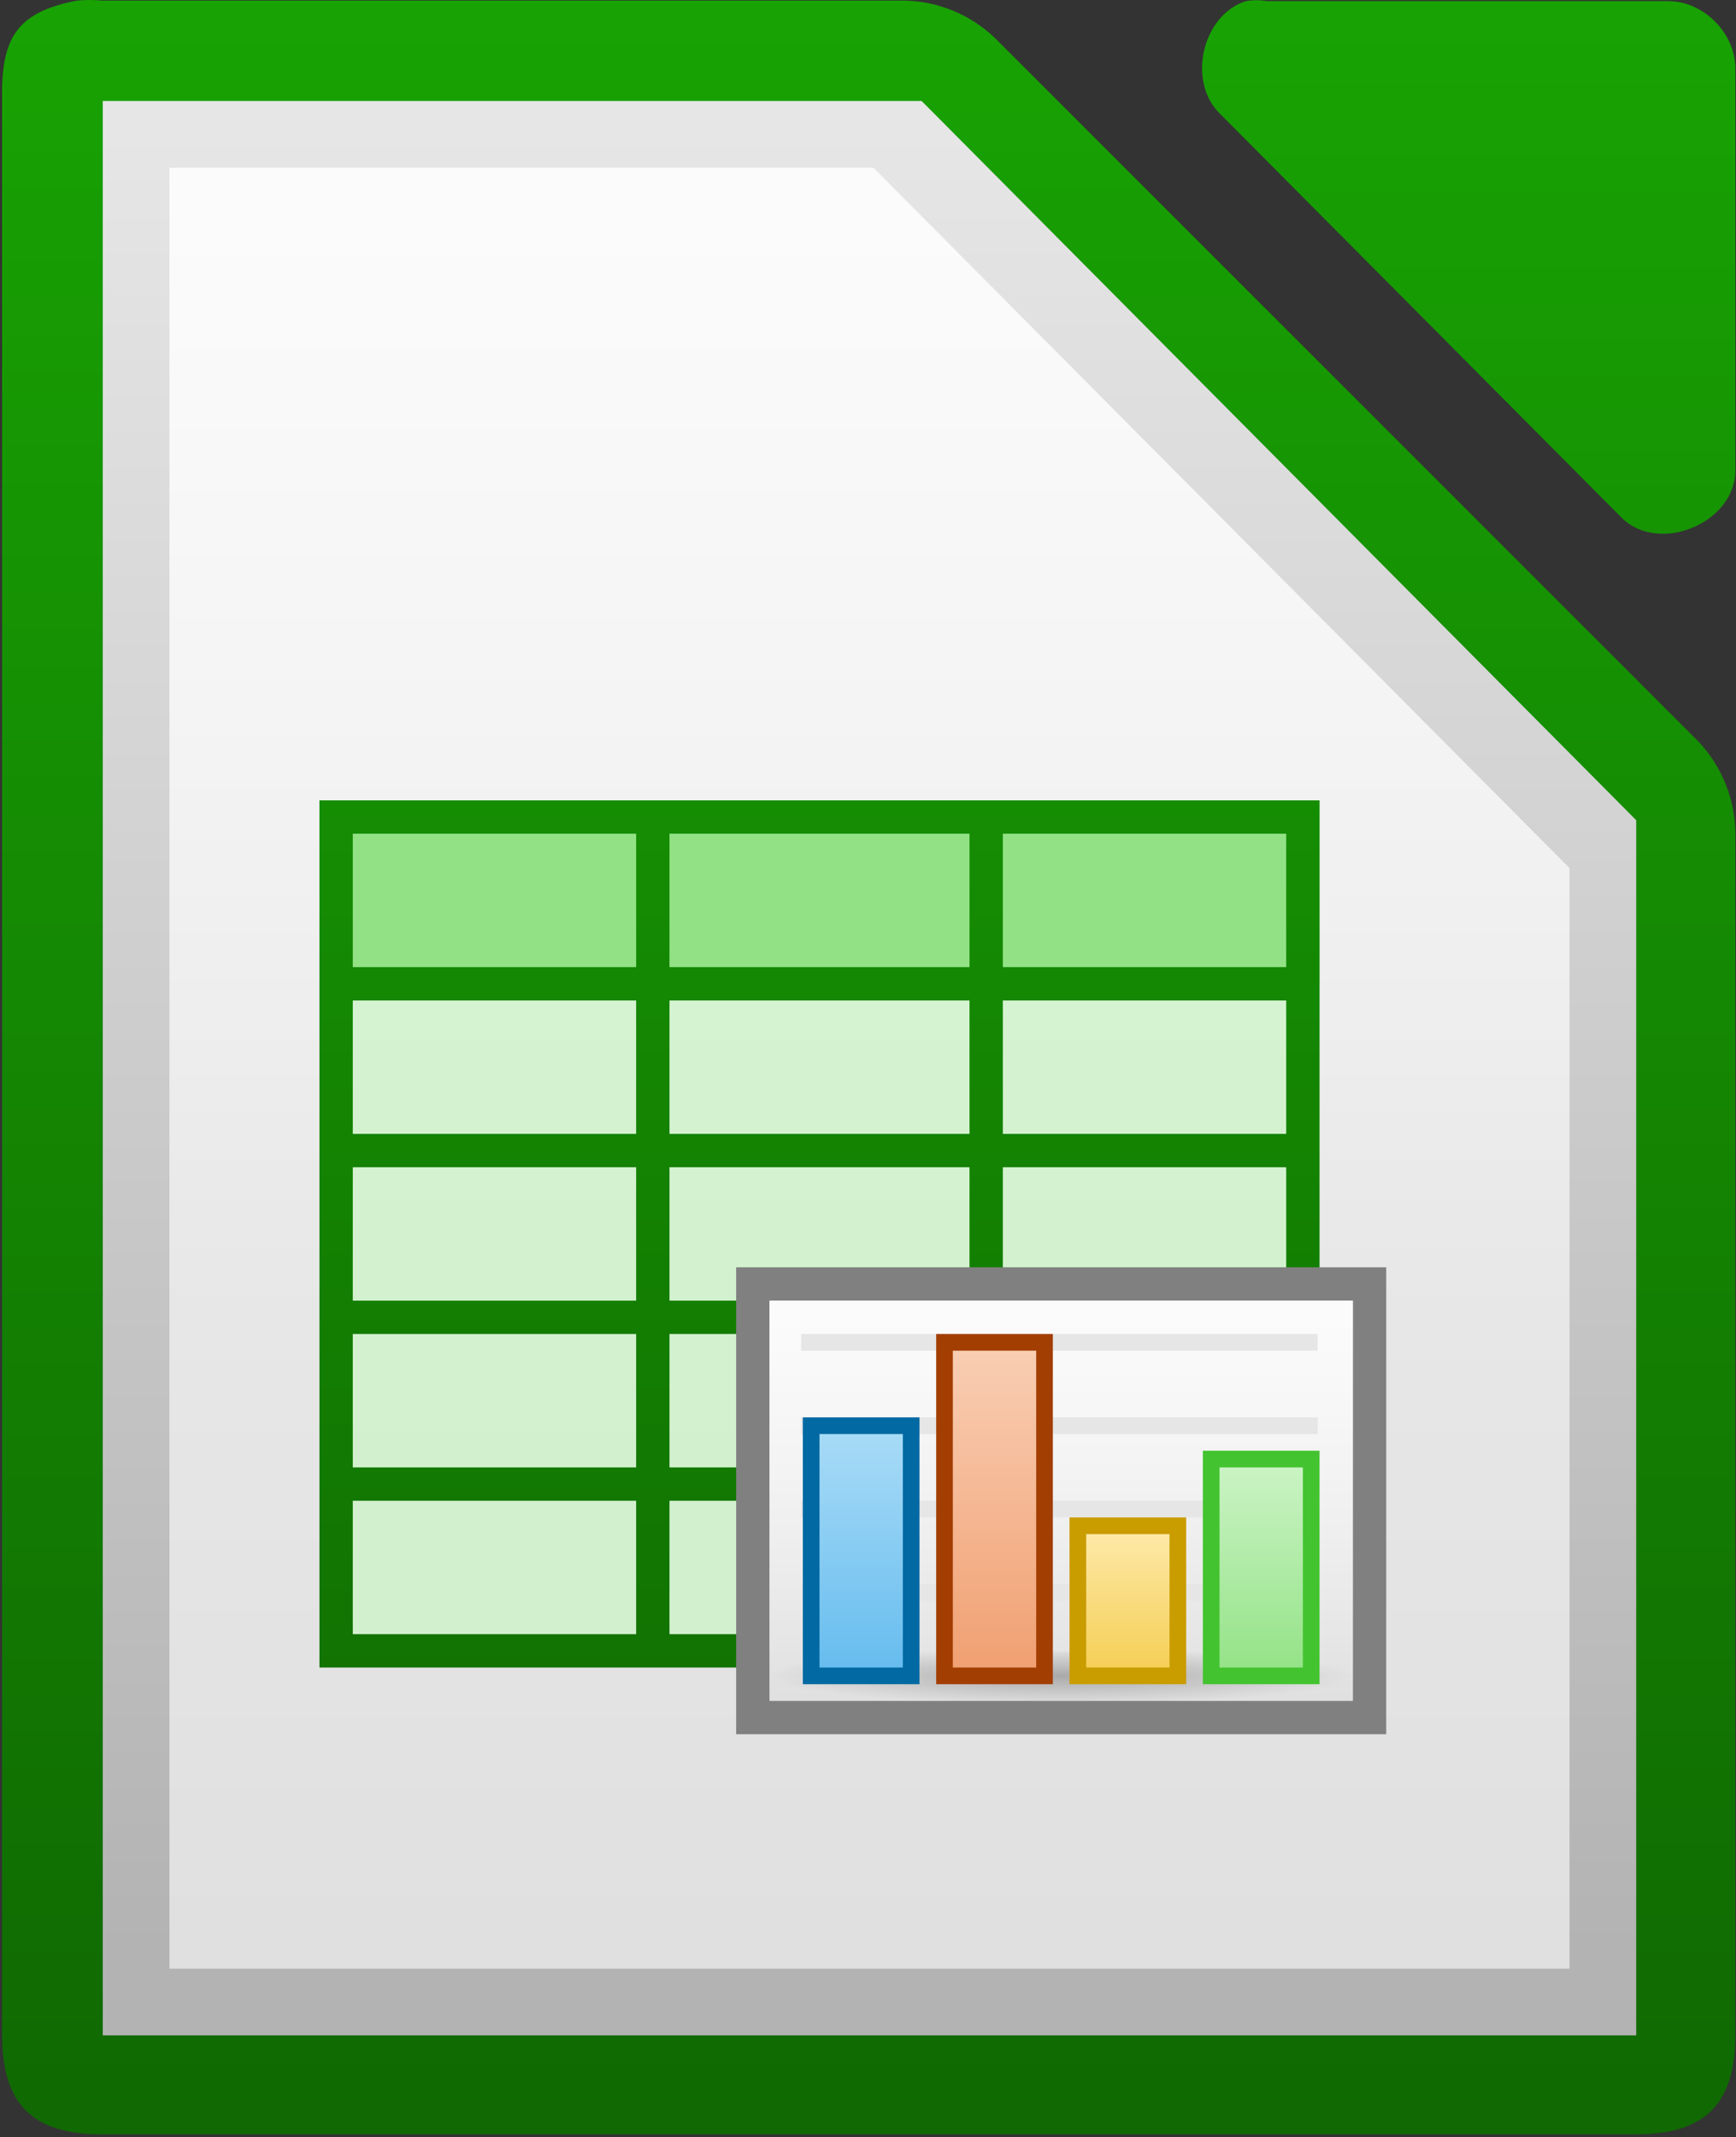 <?xml version="1.0" encoding="UTF-8" standalone="no"?>
<!DOCTYPE svg PUBLIC "-//W3C//DTD SVG 1.1//EN" "http://www.w3.org/Graphics/SVG/1.1/DTD/svg11.dtd">
<svg width="100%" height="100%" viewBox="0 0 434 534" version="1.1" xmlns="http://www.w3.org/2000/svg" xmlns:xlink="http://www.w3.org/1999/xlink" xml:space="preserve" xmlns:serif="http://www.serif.com/" style="fill-rule:evenodd;clip-rule:evenodd;stroke-linejoin:round;stroke-miterlimit:2;">
    <rect x="0" y="0" width="434" height="534" fill="#333333" stroke="none"/>
    <g transform="matrix(1,0,0,1,-3578,-3038)">
        <g>
            <g id="g5980" transform="matrix(33.332,0,0,33.32,-121.334,-29494.6)">
                <path id="path5982" d="M111.562,976.373C111.104,976.461 110.992,976.657 111,977.123L111,991.625C111,992.149 111.226,992.375 111.75,992.375L123.25,992.375C123.774,992.375 124,992.149 124,991.625L124,982.644C124.006,982.38 123.902,982.115 123.719,981.925L118.448,976.655C118.259,976.471 117.994,976.367 117.73,976.373L111.75,976.373C111.688,976.367 111.625,976.367 111.562,976.373Z" style="fill:url(#_Linear1);fill-rule:nonzero;"/>
                <path id="path5984" d="M120.329,976.377C119.997,976.483 119.885,976.99 120.141,977.228L123.153,980.257C123.431,980.522 123.986,980.295 124,979.91L124,976.881C124,976.617 123.761,976.377 123.498,976.377L120.486,976.377C120.434,976.368 120.381,976.368 120.329,976.377Z" style="fill:url(#_Linear2);fill-rule:nonzero;"/>
            </g>
            <g id="path5986" transform="matrix(4.167,0,0,4.167,1595.2,7899.37)">
                <path d="M482,-1160.58L482,-1044.58L573.999,-1044.58L573.999,-1117.45L573.374,-1118.08L531.624,-1160.08L531.124,-1160.58L482,-1160.58Z" style="fill:url(#_Linear3);fill-rule:nonzero;"/>
            </g>
            <g id="path5988" transform="matrix(4.167,0,0,4.167,1595.2,7899.37)">
                <path d="M486,-1156.58L528.234,-1156.58L569.997,-1114.58L569.997,-1048.58L486,-1048.58L486,-1156.58Z" style="fill:url(#_Linear4);fill-rule:nonzero;"/>
            </g>
            <g id="rect7041" transform="matrix(4.167,0,0,4.167,1595.2,7899.37)">
                <rect x="495" y="-1118.64" width="60" height="50" style="fill:rgb(204,244,198);fill-opacity:0.75;"/>
            </g>
            <g id="rect7043" transform="matrix(4.167,0,0,4.167,1595.2,7899.37)">
                <rect x="495" y="-1118.64" width="60" height="11" style="fill:rgb(146,226,133);"/>
            </g>
            <g id="rect7045" transform="matrix(4.167,0,0,4.167,1595.2,7899.37)">
                <path d="M495,-1118.64L495,-1066.64L555,-1066.64L555,-1118.64L495,-1118.64ZM497,-1116.64L514,-1116.64L514,-1108.64L497,-1108.64L497,-1116.64ZM516,-1116.64L534,-1116.64L534,-1108.64L516,-1108.64L516,-1116.64ZM536,-1116.64L553,-1116.64L553,-1108.64L536,-1108.64L536,-1116.64ZM497,-1106.64L514,-1106.64L514,-1098.64L497,-1098.64L497,-1106.64ZM516,-1106.64L534,-1106.64L534,-1098.64L516,-1098.64L516,-1106.64ZM536,-1106.64L553,-1106.64L553,-1098.64L536,-1098.64L536,-1106.64ZM497,-1096.64L514,-1096.64L514,-1088.64L497,-1088.64L497,-1096.64ZM516,-1096.64L534,-1096.64L534,-1088.64L516,-1088.64L516,-1096.64ZM536,-1096.64L553,-1096.64L553,-1088.64L536,-1088.64L536,-1096.64ZM497,-1086.64L514,-1086.64L514,-1078.64L497,-1078.64L497,-1086.64ZM516,-1086.64L534,-1086.64L534,-1078.64L516,-1078.64L516,-1086.64ZM536,-1086.64L553,-1086.64L553,-1078.64L536,-1078.64L536,-1086.64ZM497,-1076.64L514,-1076.64L514,-1068.64L497,-1068.64L497,-1076.64ZM516,-1076.64L534,-1076.64L534,-1068.64L516,-1068.64L516,-1076.64ZM536,-1076.64L553,-1076.64L553,-1068.64L536,-1068.64L536,-1076.64Z" style="fill:url(#_Linear5);fill-rule:nonzero;"/>
            </g>
            <g id="rect7127" transform="matrix(4.167,0,0,4.167,1595.2,7899.37)">
                <rect x="520" y="-1090.64" width="39" height="28" style="fill:rgb(128,128,128);"/>
            </g>
            <g id="rect7192" transform="matrix(4.167,0,0,4.167,1595.2,7899.37)">
                <rect x="522" y="-1088.64" width="35" height="24" style="fill:url(#_Linear6);"/>
            </g>
            <g id="rect7153" transform="matrix(4.167,0,0,4.167,1595.2,7899.37)">
                <rect x="522" y="-1088.64" width="35" height="24" style="fill:url(#_Linear7);"/>
            </g>
            <g id="rect7466" transform="matrix(4.167,0,0,4.167,1595.2,7899.37)">
                <path d="M523,-1067.6L556,-1067.6C556.554,-1067.6 557,-1067.15 557,-1066.6L557,-1065.64C557,-1065.08 556.554,-1064.64 556,-1064.64L523,-1064.64C522.446,-1064.64 522,-1065.08 522,-1065.64L522,-1066.6C522,-1067.15 522.446,-1067.6 523,-1067.6Z" style="fill:url(#_Radial8);fill-rule:nonzero;"/>
            </g>
            <g id="g7262" transform="matrix(3.69,0,0,4.167,1848.41,7895.2)">
                <rect id="rect7256" x="523" y="-1080.64" width="35" height="1" style="fill:rgb(230,230,230);"/>
                <rect id="rect7250" x="523" y="-1085.64" width="35" height="1" style="fill:rgb(230,230,230);"/>
                <rect id="rect7258" x="523" y="-1075.64" width="35" height="1" style="fill:rgb(230,230,230);"/>
                <rect id="rect7260" x="523" y="-1070.64" width="35" height="1" style="fill:rgb(230,230,230);"/>
            </g>
            <g id="rect7069" transform="matrix(4.167,0,0,4.167,1595.2,7899.37)">
                <rect x="524" y="-1081.64" width="7" height="16" style="fill:rgb(3,105,163);"/>
            </g>
            <g id="rect7071" transform="matrix(4.167,0,0,-4.167,1595.2,7899.37)">
                <rect x="525" y="1066.64" width="5" height="14" style="fill:url(#_Linear9);"/>
            </g>
            <g id="rect7073" transform="matrix(4.167,0,0,4.167,1595.2,7899.37)">
                <rect x="532" y="-1086.64" width="7" height="21" style="fill:rgb(163,62,3);"/>
            </g>
            <g id="rect7075" transform="matrix(4.167,0,0,-4.167,1595.2,7899.37)">
                <rect x="533" y="1066.64" width="5" height="19" style="fill:url(#_Linear10);"/>
            </g>
            <g id="rect7077" transform="matrix(4.167,0,0,4.167,1595.2,7899.37)">
                <rect x="540" y="-1075.64" width="7" height="10" style="fill:rgb(201,156,0);"/>
            </g>
            <g id="rect7079" transform="matrix(4.167,0,0,-4.167,1595.2,7899.37)">
                <rect x="541" y="1066.64" width="5" height="8" style="fill:url(#_Linear11);"/>
            </g>
            <g id="rect7244" transform="matrix(4.167,0,0,4.167,1595.2,7899.37)">
                <rect x="548" y="-1079.64" width="7" height="14" style="fill:rgb(67,195,48);"/>
            </g>
            <g id="rect7246" transform="matrix(4.167,0,0,-4.167,1595.2,7899.37)">
                <rect x="549" y="1066.64" width="5" height="12" style="fill:url(#_Linear12);"/>
            </g>
        </g>
    </g>
    <defs>
        <linearGradient id="_Linear1" x1="0" y1="0" x2="1" y2="0" gradientUnits="userSpaceOnUse" gradientTransform="matrix(9.87899e-16,16.134,-16.134,9.87899e-16,121.984,976.333)"><stop offset="0" style="stop-color:rgb(24,163,3);stop-opacity:1"/><stop offset="1" style="stop-color:rgb(16,104,2);stop-opacity:1"/></linearGradient>
        <linearGradient id="_Linear2" x1="0" y1="0" x2="1" y2="0" gradientUnits="userSpaceOnUse" gradientTransform="matrix(9.93774e-16,16.23,-16.23,9.93774e-16,109.913,976.3)"><stop offset="0" style="stop-color:rgb(24,163,3);stop-opacity:1"/><stop offset="1" style="stop-color:rgb(16,104,2);stop-opacity:1"/></linearGradient>
        <linearGradient id="_Linear3" x1="0" y1="0" x2="1" y2="0" gradientUnits="userSpaceOnUse" gradientTransform="matrix(0.601,-107.709,107.709,0.601,492,-1050.64)"><stop offset="0" style="stop-color:rgb(179,179,179);stop-opacity:1"/><stop offset="1" style="stop-color:rgb(230,230,230);stop-opacity:1"/></linearGradient>
        <linearGradient id="_Linear4" x1="0" y1="0" x2="1" y2="0" gradientUnits="userSpaceOnUse" gradientTransform="matrix(3.95851e-15,-64.647,64.647,3.95851e-15,488.25,-1089.93)"><stop offset="0" style="stop-color:white;stop-opacity:0.59"/><stop offset="1" style="stop-color:white;stop-opacity:0.86"/></linearGradient>
        <linearGradient id="_Linear5" x1="0" y1="0" x2="1" y2="0" gradientUnits="userSpaceOnUse" gradientTransform="matrix(7.34788e-15,120,-120,7.34788e-15,517,-1163.64)"><stop offset="0" style="stop-color:rgb(24,163,3);stop-opacity:1"/><stop offset="1" style="stop-color:rgb(16,104,2);stop-opacity:1"/></linearGradient>
        <linearGradient id="_Linear6" x1="0" y1="0" x2="1" y2="0" gradientUnits="userSpaceOnUse" gradientTransform="matrix(1.46958e-15,-24,24,1.46958e-15,522,-1064.64)"><stop offset="0" style="stop-color:rgb(179,179,179);stop-opacity:1"/><stop offset="1" style="stop-color:rgb(230,230,230);stop-opacity:1"/></linearGradient>
        <linearGradient id="_Linear7" x1="0" y1="0" x2="1" y2="0" gradientUnits="userSpaceOnUse" gradientTransform="matrix(1.46958e-15,-24,24,1.46958e-15,522,-1064.64)"><stop offset="0" style="stop-color:white;stop-opacity:0.59"/><stop offset="1" style="stop-color:white;stop-opacity:0.86"/></linearGradient>
        <radialGradient id="_Radial8" cx="0" cy="0" r="1" gradientUnits="userSpaceOnUse" gradientTransform="matrix(0,1.676,-17.456,-0,539.456,-1066.14)"><stop offset="0" style="stop-color:black;stop-opacity:0.25"/><stop offset="1" style="stop-color:black;stop-opacity:0"/></radialGradient>
        <linearGradient id="_Linear9" x1="0" y1="0" x2="1" y2="0" gradientUnits="userSpaceOnUse" gradientTransform="matrix(9.389e-16,15.333,-15.333,9.389e-16,526.528,1065.85)"><stop offset="0" style="stop-color:rgb(99,187,238);stop-opacity:1"/><stop offset="1" style="stop-color:rgb(170,220,247);stop-opacity:1"/></linearGradient>
        <linearGradient id="_Linear10" x1="0" y1="0" x2="1" y2="0" gradientUnits="userSpaceOnUse" gradientTransform="matrix(1.27422e-15,20.81,-20.81,1.27422e-15,534.528,1065.57)"><stop offset="0" style="stop-color:rgb(240,158,111);stop-opacity:1"/><stop offset="1" style="stop-color:rgb(249,207,181);stop-opacity:1"/></linearGradient>
        <linearGradient id="_Linear11" x1="0" y1="0" x2="1" y2="0" gradientUnits="userSpaceOnUse" gradientTransform="matrix(5.36512e-16,8.762,-8.762,5.36512e-16,542.528,1066.19)"><stop offset="0" style="stop-color:rgb(245,206,83);stop-opacity:1"/><stop offset="1" style="stop-color:rgb(253,233,169);stop-opacity:1"/></linearGradient>
        <linearGradient id="_Linear12" x1="0" y1="0" x2="1" y2="0" gradientUnits="userSpaceOnUse" gradientTransform="matrix(8.0477e-16,13.143,-13.143,8.0477e-16,550.528,1065.96)"><stop offset="0" style="stop-color:rgb(146,226,133);stop-opacity:1"/><stop offset="1" style="stop-color:rgb(204,244,198);stop-opacity:1"/></linearGradient>
    </defs>
</svg>
